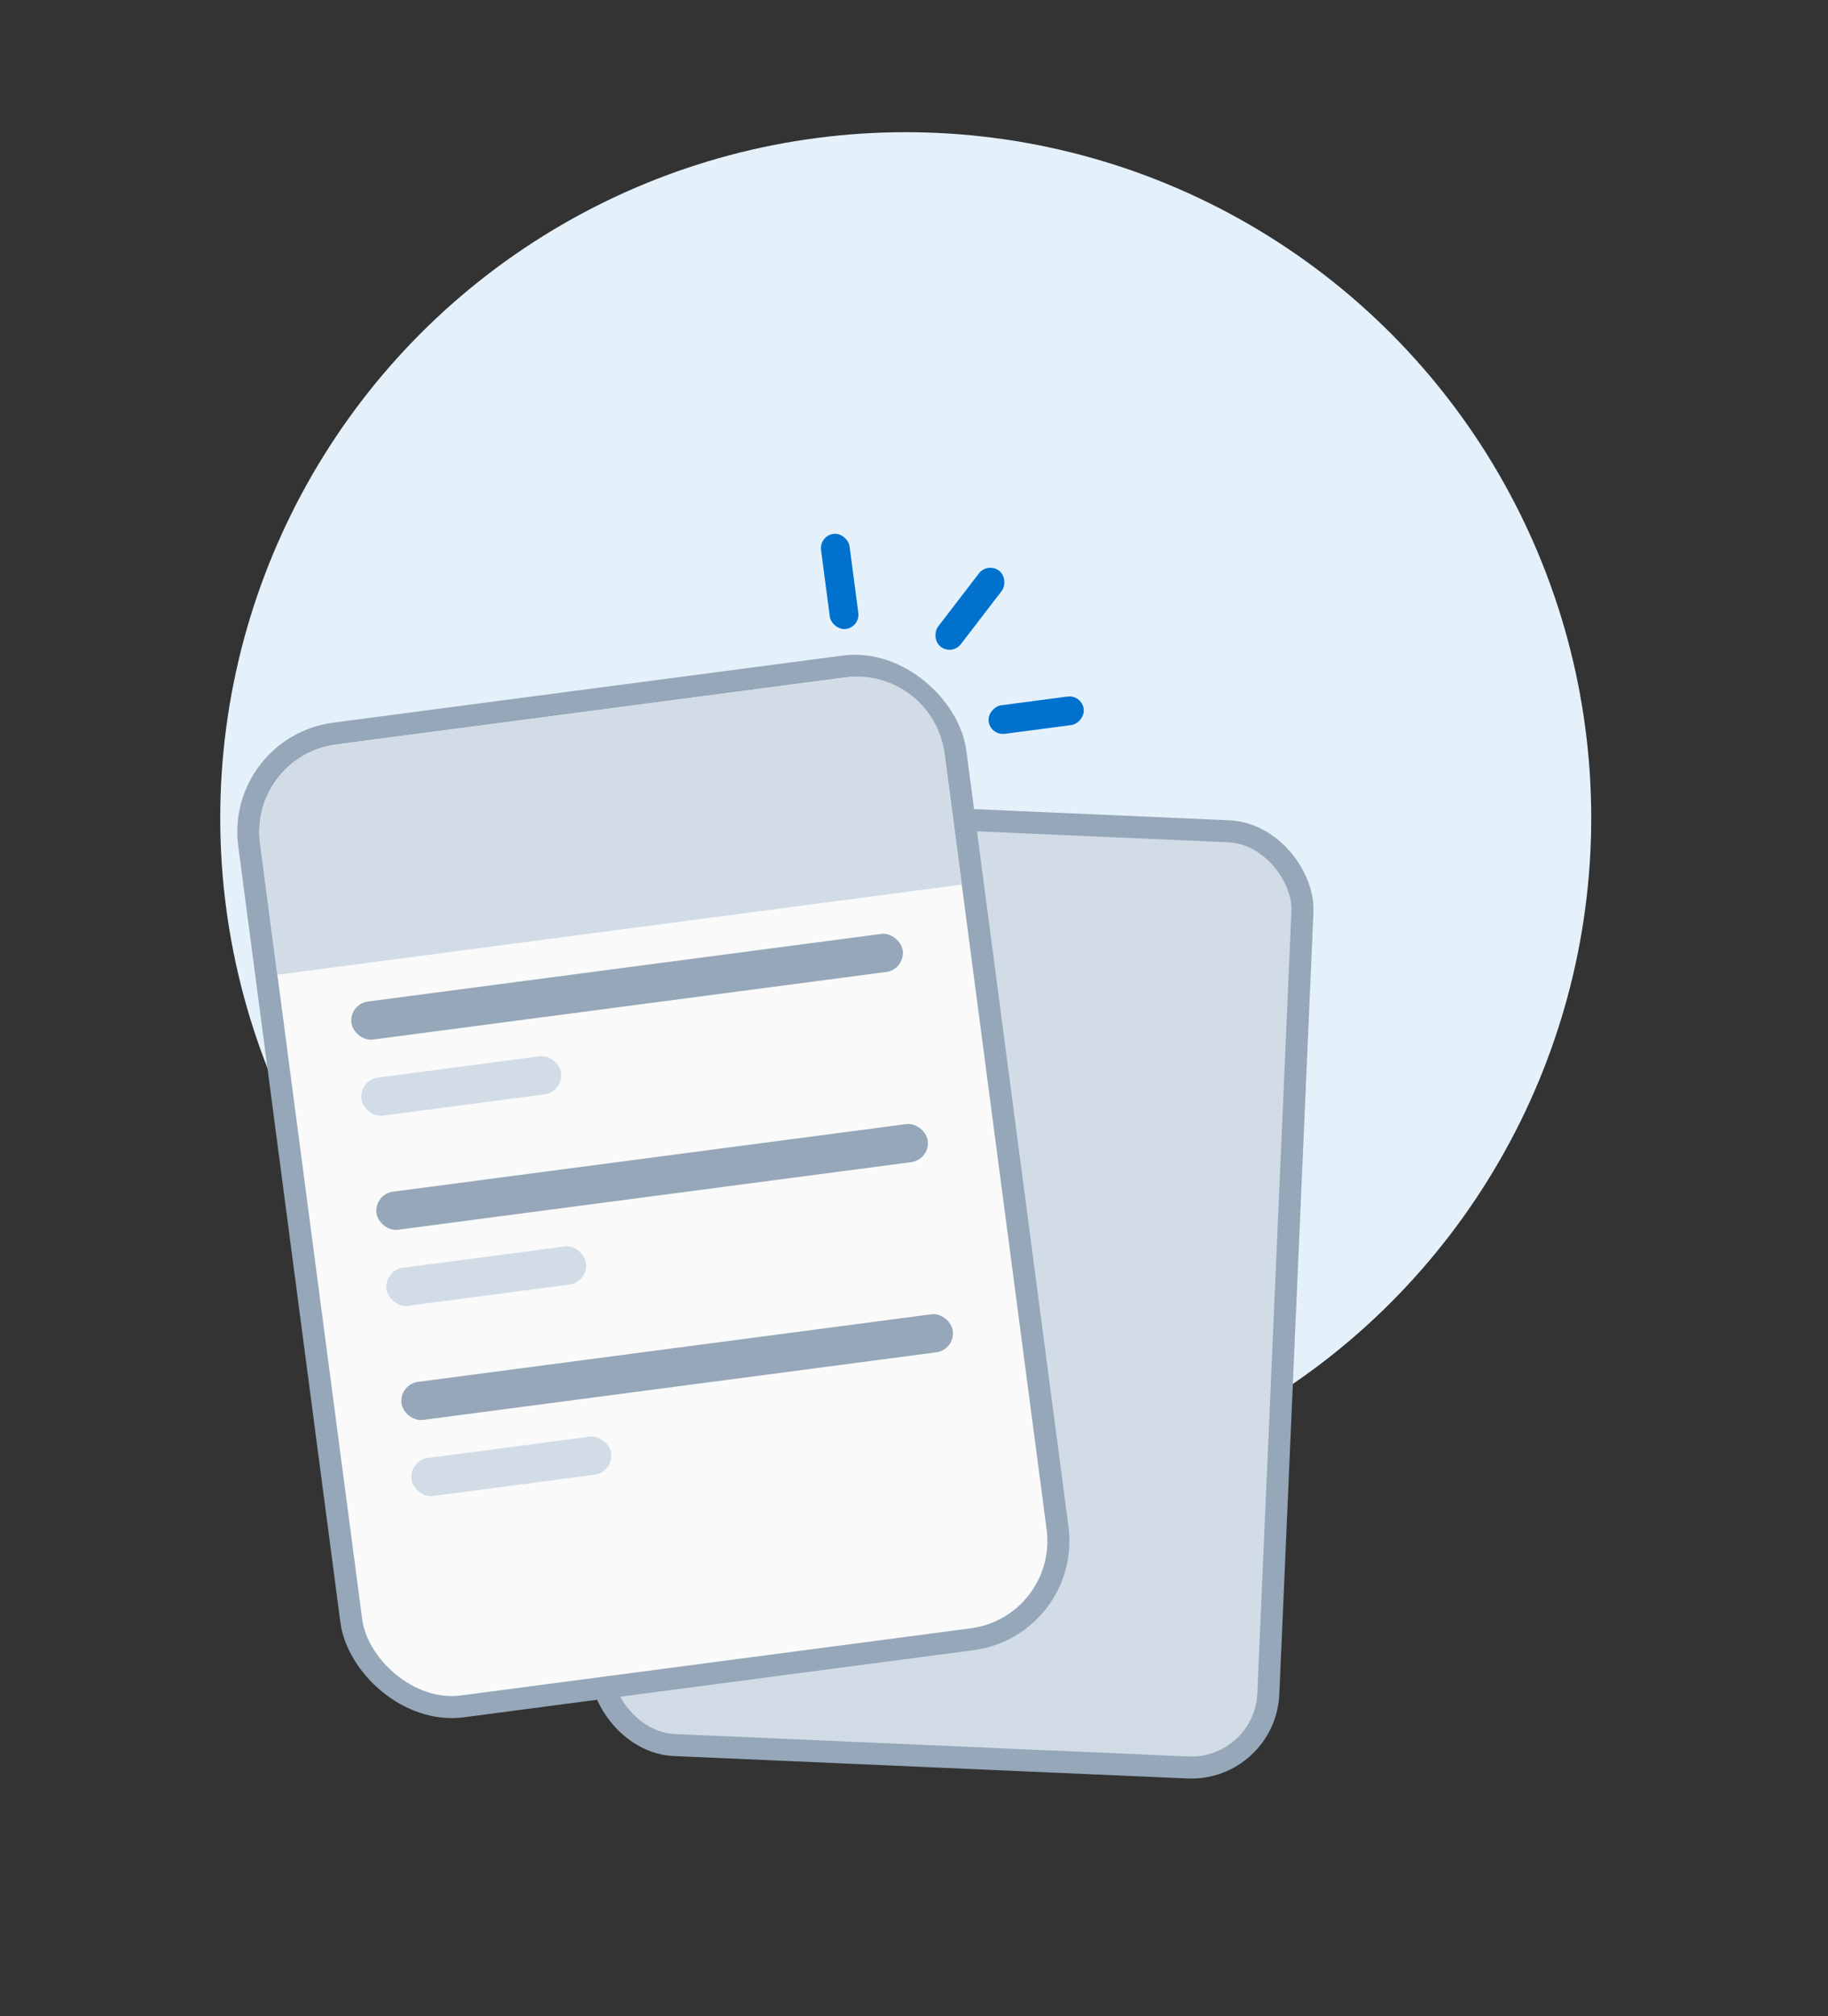 <svg width="166" height="183" viewBox="0 0 166 183" fill="none" xmlns="http://www.w3.org/2000/svg">
<rect x="0" y="0" width="166" height="183" fill="#333333" stroke="none"/>
<circle cx="82.25" cy="74.25" r="62.25" fill="#E5F1FA"/>
<rect x="57.953" y="73.116" width="60.685" height="85.063" rx="7" transform="rotate(2.5 57.953 73.116)" fill="#D1DCE7" stroke="#95A7B8" stroke-width="2"/>
<rect x="21.453" y="67.766" width="64.685" height="89.063" rx="9" transform="rotate(-7.5 21.453 67.766)" fill="#FAFAFA" stroke="#95A7B8" stroke-width="2"/>
<path d="M23.619 76.558C23.043 72.178 26.126 68.159 30.507 67.583L76.793 61.489C81.173 60.912 85.192 63.996 85.768 68.376L87.338 80.298L25.189 88.48L23.619 76.558Z" fill="#D1DCE7"/>
<rect x="98.24" y="63.057" width="2.612" height="8.706" rx="1.306" transform="rotate(82.5 98.24 63.057)" fill="#0072CE"/>
<rect x="74.388" y="48.634" width="2.612" height="8.706" rx="1.306" transform="rotate(-7.5 74.388 48.634)" fill="#0072CE"/>
<rect x="89.691" y="51.01" width="2.612" height="8.706" rx="1.306" transform="rotate(37.5 89.691 51.01)" fill="#0072CE"/>
<rect x="31.686" y="91.138" width="50.496" height="3.483" rx="1.741" transform="rotate(-7.5 31.686 91.138)" fill="#95A7B8"/>
<rect x="33.959" y="108.401" width="50.496" height="3.483" rx="1.741" transform="rotate(-7.5 33.959 108.401)" fill="#95A7B8"/>
<rect x="36.231" y="125.665" width="50.496" height="3.483" rx="1.741" transform="rotate(-7.5 36.231 125.665)" fill="#95A7B8"/>
<rect x="32.595" y="98.043" width="18.283" height="3.483" rx="1.741" transform="rotate(-7.5 32.595 98.043)" fill="#D1DCE7"/>
<rect x="34.868" y="115.307" width="18.283" height="3.483" rx="1.741" transform="rotate(-7.5 34.868 115.307)" fill="#D1DCE7"/>
<rect x="37.14" y="132.57" width="18.283" height="3.483" rx="1.741" transform="rotate(-7.5 37.14 132.57)" fill="#D1DCE7"/>
</svg>
